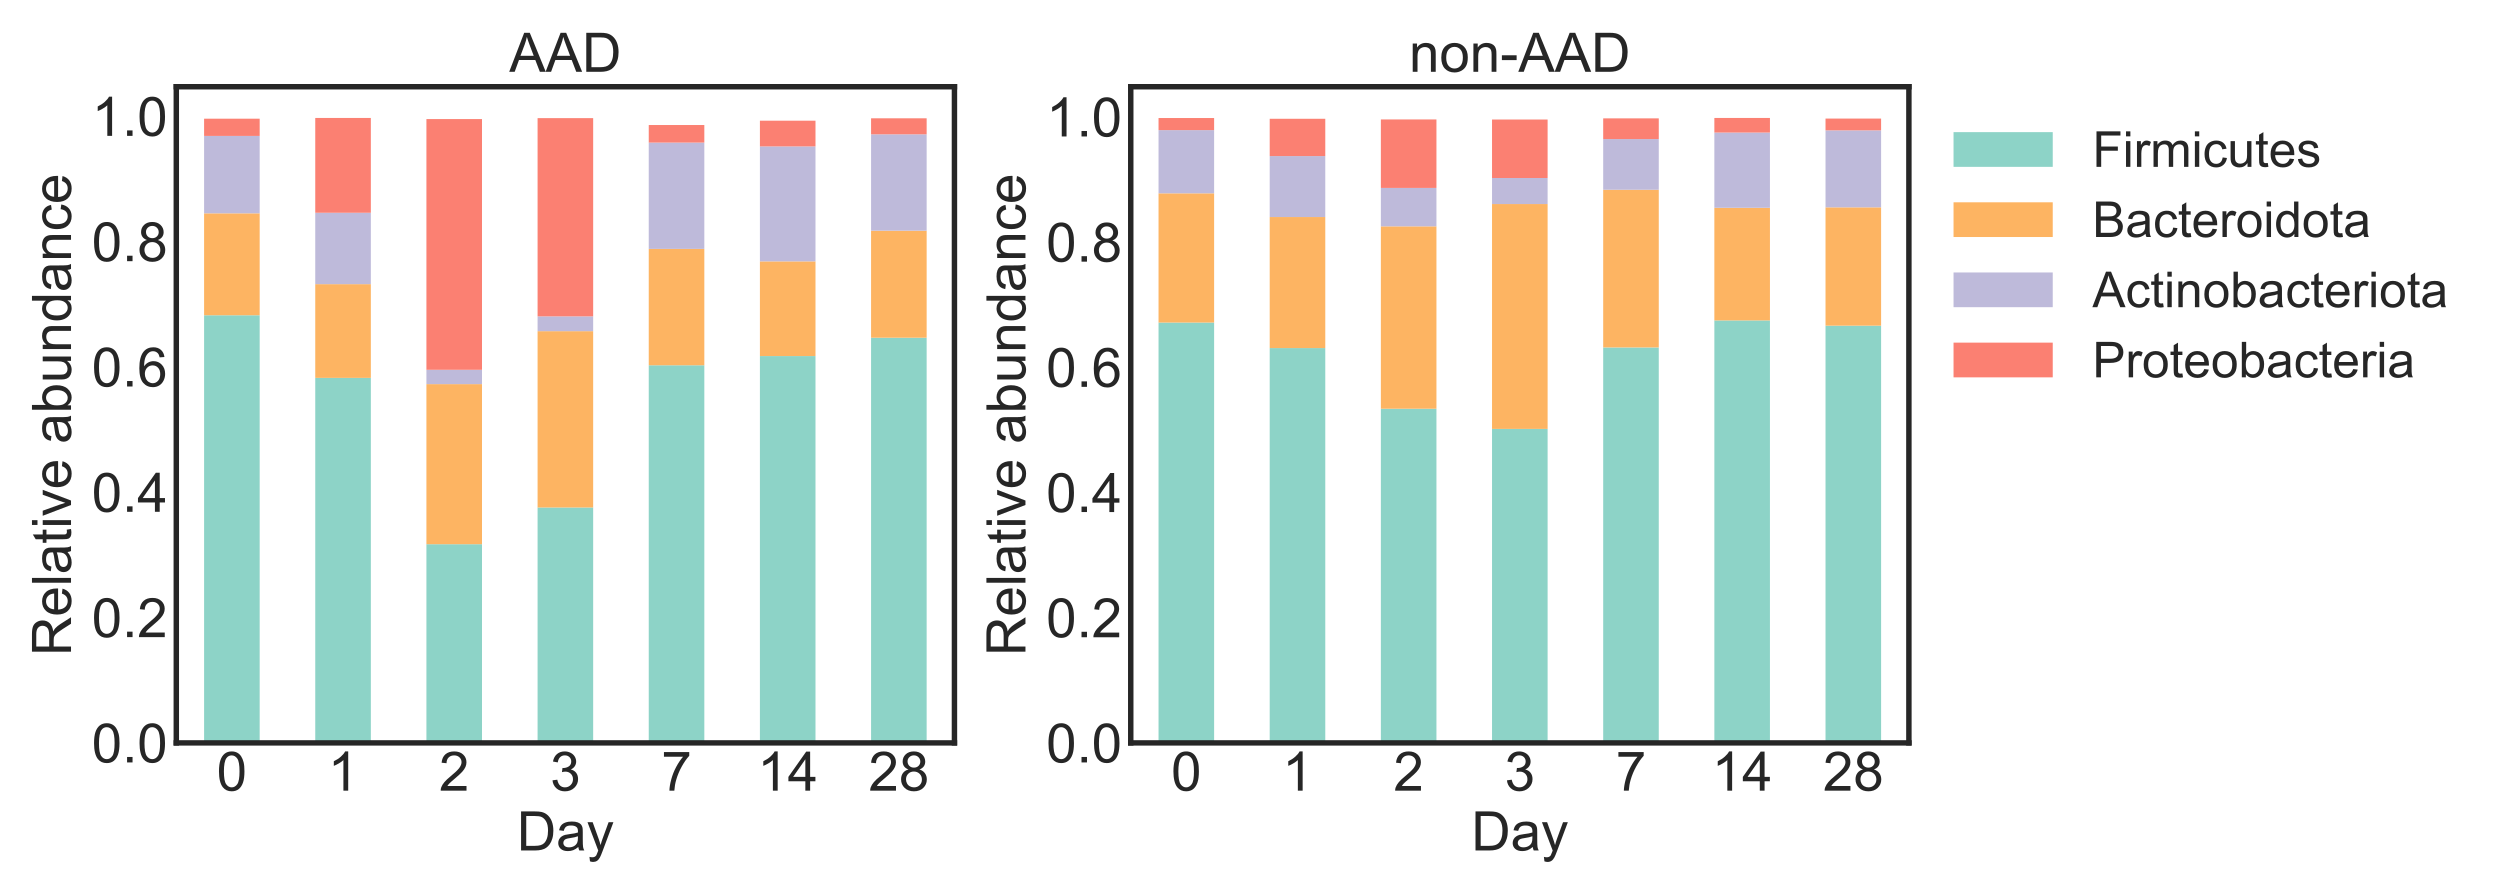 <?xml version="1.0" encoding="utf-8" standalone="no"?>
<!DOCTYPE svg PUBLIC "-//W3C//DTD SVG 1.1//EN"
  "http://www.w3.org/Graphics/SVG/1.1/DTD/svg11.dtd">
<!-- Created with matplotlib (https://matplotlib.org/) -->
<svg height="360pt" version="1.1" viewBox="0 0 1008 360" width="1008pt" xmlns="http://www.w3.org/2000/svg" xmlns:xlink="http://www.w3.org/1999/xlink">
 <defs>
  <style type="text/css">*{stroke-linecap:butt;stroke-linejoin:round;}</style>
 </defs>
 <g id="figure_1">
  <g id="patch_1">
   <path d="M 0 360 
L 1008 360 
L 1008 0 
L 0 0 
z
" style="fill:#ffffff;"/>
  </g>
  <g id="axes_1">
   <g id="patch_2">
    <path d="M 71.085 299.54 
L 384.832 299.54 
L 384.832 34.96 
L 71.085 34.96 
z
" style="fill:#ffffff;"/>
   </g>
   <g id="matplotlib.axis_1">
    <g id="xtick_1">
     <g id="text_1">
      <!-- 0 -->
      <g style="fill:#262626;" transform="translate(87.379 318.787)scale(0.22 -0.22)">
       <defs>
        <path d="M 4.156 35.297 
Q 4.156 48 6.766 55.734 
Q 9.375 63.484 14.516 67.672 
Q 19.672 71.875 27.484 71.875 
Q 33.25 71.875 37.594 69.547 
Q 41.938 67.234 44.766 62.859 
Q 47.609 58.5 49.219 52.219 
Q 50.828 45.953 50.828 35.297 
Q 50.828 22.703 48.234 14.969 
Q 45.656 7.234 40.5 3 
Q 35.359 -1.219 27.484 -1.219 
Q 17.141 -1.219 11.234 6.203 
Q 4.156 15.141 4.156 35.297 
z
M 13.188 35.297 
Q 13.188 17.672 17.312 11.828 
Q 21.438 6 27.484 6 
Q 33.547 6 37.672 11.859 
Q 41.797 17.719 41.797 35.297 
Q 41.797 52.984 37.672 58.781 
Q 33.547 64.594 27.391 64.594 
Q 21.344 64.594 17.719 59.469 
Q 13.188 52.938 13.188 35.297 
z
" id="ArialMT-48"/>
       </defs>
       <use xlink:href="#ArialMT-48"/>
      </g>
     </g>
    </g>
    <g id="xtick_2">
     <g id="text_2">
      <!-- 1 -->
      <g style="fill:#262626;" transform="translate(132.2 318.787)scale(0.22 -0.22)">
       <defs>
        <path d="M 37.25 0 
L 28.469 0 
L 28.469 56 
Q 25.297 52.984 20.141 49.953 
Q 14.984 46.922 10.891 45.406 
L 10.891 53.906 
Q 18.266 57.375 23.781 62.297 
Q 29.297 67.234 31.594 71.875 
L 37.25 71.875 
z
" id="ArialMT-49"/>
       </defs>
       <use xlink:href="#ArialMT-49"/>
      </g>
     </g>
    </g>
    <g id="xtick_3">
     <g id="text_3">
      <!-- 2 -->
      <g style="fill:#262626;" transform="translate(177.021 318.787)scale(0.22 -0.22)">
       <defs>
        <path d="M 50.344 8.453 
L 50.344 0 
L 3.031 0 
Q 2.938 3.172 4.047 6.109 
Q 5.859 10.938 9.828 15.625 
Q 13.812 20.312 21.344 26.469 
Q 33.016 36.031 37.109 41.625 
Q 41.219 47.219 41.219 52.203 
Q 41.219 57.422 37.469 61 
Q 33.734 64.594 27.734 64.594 
Q 21.391 64.594 17.578 60.781 
Q 13.766 56.984 13.719 50.25 
L 4.688 51.172 
Q 5.609 61.281 11.656 66.578 
Q 17.719 71.875 27.938 71.875 
Q 38.234 71.875 44.234 66.156 
Q 50.25 60.453 50.25 52 
Q 50.25 47.703 48.484 43.547 
Q 46.734 39.406 42.656 34.812 
Q 38.578 30.219 29.109 22.219 
Q 21.188 15.578 18.938 13.203 
Q 16.703 10.844 15.234 8.453 
z
" id="ArialMT-50"/>
       </defs>
       <use xlink:href="#ArialMT-50"/>
      </g>
     </g>
    </g>
    <g id="xtick_4">
     <g id="text_4">
      <!-- 3 -->
      <g style="fill:#262626;" transform="translate(221.842 318.787)scale(0.22 -0.22)">
       <defs>
        <path d="M 4.203 18.891 
L 12.984 20.062 
Q 14.5 12.594 18.141 9.297 
Q 21.781 6 27 6 
Q 33.203 6 37.469 10.297 
Q 41.75 14.594 41.75 20.953 
Q 41.75 27 37.797 30.922 
Q 33.844 34.859 27.734 34.859 
Q 25.25 34.859 21.531 33.891 
L 22.516 41.609 
Q 23.391 41.5 23.922 41.5 
Q 29.547 41.5 34.031 44.422 
Q 38.531 47.359 38.531 53.469 
Q 38.531 58.297 35.25 61.469 
Q 31.984 64.656 26.812 64.656 
Q 21.688 64.656 18.266 61.422 
Q 14.844 58.203 13.875 51.766 
L 5.078 53.328 
Q 6.688 62.156 12.391 67.016 
Q 18.109 71.875 26.609 71.875 
Q 32.469 71.875 37.391 69.359 
Q 42.328 66.844 44.938 62.5 
Q 47.562 58.156 47.562 53.266 
Q 47.562 48.641 45.062 44.828 
Q 42.578 41.016 37.703 38.766 
Q 44.047 37.312 47.562 32.688 
Q 51.078 28.078 51.078 21.141 
Q 51.078 11.766 44.234 5.25 
Q 37.406 -1.266 26.953 -1.266 
Q 17.531 -1.266 11.297 4.344 
Q 5.078 9.969 4.203 18.891 
z
" id="ArialMT-51"/>
       </defs>
       <use xlink:href="#ArialMT-51"/>
      </g>
     </g>
    </g>
    <g id="xtick_5">
     <g id="text_5">
      <!-- 7 -->
      <g style="fill:#262626;" transform="translate(266.663 318.787)scale(0.22 -0.22)">
       <defs>
        <path d="M 4.734 62.203 
L 4.734 70.656 
L 51.078 70.656 
L 51.078 63.812 
Q 44.234 56.547 37.516 44.484 
Q 30.812 32.422 27.156 19.672 
Q 24.516 10.688 23.781 0 
L 14.75 0 
Q 14.891 8.453 18.062 20.406 
Q 21.234 32.375 27.172 43.484 
Q 33.109 54.594 39.797 62.203 
z
" id="ArialMT-55"/>
       </defs>
       <use xlink:href="#ArialMT-55"/>
      </g>
     </g>
    </g>
    <g id="xtick_6">
     <g id="text_6">
      <!-- 14 -->
      <g style="fill:#262626;" transform="translate(305.367 318.787)scale(0.22 -0.22)">
       <defs>
        <path d="M 32.328 0 
L 32.328 17.141 
L 1.266 17.141 
L 1.266 25.203 
L 33.938 71.578 
L 41.109 71.578 
L 41.109 25.203 
L 50.781 25.203 
L 50.781 17.141 
L 41.109 17.141 
L 41.109 0 
z
M 32.328 25.203 
L 32.328 57.469 
L 9.906 25.203 
z
" id="ArialMT-52"/>
       </defs>
       <use xlink:href="#ArialMT-49"/>
       <use x="55.615" xlink:href="#ArialMT-52"/>
      </g>
     </g>
    </g>
    <g id="xtick_7">
     <g id="text_7">
      <!-- 28 -->
      <g style="fill:#262626;" transform="translate(350.188 318.787)scale(0.22 -0.22)">
       <defs>
        <path d="M 17.672 38.812 
Q 12.203 40.828 9.562 44.531 
Q 6.938 48.25 6.938 53.422 
Q 6.938 61.234 12.547 66.547 
Q 18.172 71.875 27.484 71.875 
Q 36.859 71.875 42.578 66.422 
Q 48.297 60.984 48.297 53.172 
Q 48.297 48.188 45.672 44.5 
Q 43.062 40.828 37.75 38.812 
Q 44.344 36.672 47.781 31.875 
Q 51.219 27.094 51.219 20.453 
Q 51.219 11.281 44.719 5.031 
Q 38.234 -1.219 27.641 -1.219 
Q 17.047 -1.219 10.547 5.047 
Q 4.047 11.328 4.047 20.703 
Q 4.047 27.688 7.594 32.391 
Q 11.141 37.109 17.672 38.812 
z
M 15.922 53.719 
Q 15.922 48.641 19.188 45.406 
Q 22.469 42.188 27.688 42.188 
Q 32.766 42.188 36.016 45.375 
Q 39.266 48.578 39.266 53.219 
Q 39.266 58.062 35.906 61.359 
Q 32.562 64.656 27.594 64.656 
Q 22.562 64.656 19.234 61.422 
Q 15.922 58.203 15.922 53.719 
z
M 13.094 20.656 
Q 13.094 16.891 14.875 13.375 
Q 16.656 9.859 20.172 7.922 
Q 23.688 6 27.734 6 
Q 34.031 6 38.125 10.047 
Q 42.234 14.109 42.234 20.359 
Q 42.234 26.703 38.016 30.859 
Q 33.797 35.016 27.438 35.016 
Q 21.234 35.016 17.156 30.906 
Q 13.094 26.812 13.094 20.656 
z
" id="ArialMT-56"/>
       </defs>
       <use xlink:href="#ArialMT-50"/>
       <use x="55.615" xlink:href="#ArialMT-56"/>
      </g>
     </g>
    </g>
    <g id="text_8">
     <!-- Day -->
     <g style="fill:#262626;" transform="translate(208.398 342.907)scale(0.22 -0.22)">
      <defs>
       <path d="M 7.719 0 
L 7.719 71.578 
L 32.375 71.578 
Q 40.719 71.578 45.125 70.562 
Q 51.266 69.141 55.609 65.438 
Q 61.281 60.641 64.078 53.188 
Q 66.891 45.75 66.891 36.188 
Q 66.891 28.031 64.984 21.734 
Q 63.094 15.438 60.109 11.297 
Q 57.125 7.172 53.578 4.797 
Q 50.047 2.438 45.047 1.219 
Q 40.047 0 33.547 0 
z
M 17.188 8.453 
L 32.469 8.453 
Q 39.547 8.453 43.578 9.766 
Q 47.609 11.078 50 13.484 
Q 53.375 16.844 55.25 22.531 
Q 57.125 28.219 57.125 36.328 
Q 57.125 47.562 53.438 53.594 
Q 49.75 59.625 44.484 61.672 
Q 40.672 63.141 32.234 63.141 
L 17.188 63.141 
z
" id="ArialMT-68"/>
       <path d="M 40.438 6.391 
Q 35.547 2.25 31.031 0.531 
Q 26.516 -1.172 21.344 -1.172 
Q 12.797 -1.172 8.203 3 
Q 3.609 7.172 3.609 13.672 
Q 3.609 17.484 5.344 20.625 
Q 7.078 23.781 9.891 25.688 
Q 12.703 27.594 16.219 28.562 
Q 18.797 29.25 24.031 29.891 
Q 34.672 31.156 39.703 32.906 
Q 39.75 34.719 39.75 35.203 
Q 39.75 40.578 37.25 42.781 
Q 33.891 45.75 27.25 45.75 
Q 21.047 45.75 18.094 43.578 
Q 15.141 41.406 13.719 35.891 
L 5.125 37.062 
Q 6.297 42.578 8.984 45.969 
Q 11.672 49.359 16.75 51.188 
Q 21.828 53.031 28.516 53.031 
Q 35.156 53.031 39.297 51.469 
Q 43.453 49.906 45.406 47.531 
Q 47.359 45.172 48.141 41.547 
Q 48.578 39.312 48.578 33.453 
L 48.578 21.734 
Q 48.578 9.469 49.141 6.219 
Q 49.703 2.984 51.375 0 
L 42.188 0 
Q 40.828 2.734 40.438 6.391 
z
M 39.703 26.031 
Q 34.906 24.078 25.344 22.703 
Q 19.922 21.922 17.672 20.938 
Q 15.438 19.969 14.203 18.094 
Q 12.984 16.219 12.984 13.922 
Q 12.984 10.406 15.641 8.062 
Q 18.312 5.719 23.438 5.719 
Q 28.516 5.719 32.469 7.938 
Q 36.422 10.156 38.281 14.016 
Q 39.703 17 39.703 22.797 
z
" id="ArialMT-97"/>
       <path d="M 6.203 -19.969 
L 5.219 -11.719 
Q 8.109 -12.5 10.25 -12.5 
Q 13.188 -12.5 14.938 -11.516 
Q 16.703 -10.547 17.828 -8.797 
Q 18.656 -7.469 20.516 -2.25 
Q 20.75 -1.516 21.297 -0.094 
L 1.609 51.859 
L 11.078 51.859 
L 21.875 21.828 
Q 23.969 16.109 25.641 9.812 
Q 27.156 15.875 29.25 21.625 
L 40.328 51.859 
L 49.125 51.859 
L 29.391 -0.875 
Q 26.219 -9.422 24.469 -12.641 
Q 22.125 -17 19.094 -19.016 
Q 16.062 -21.047 11.859 -21.047 
Q 9.328 -21.047 6.203 -19.969 
z
" id="ArialMT-121"/>
      </defs>
      <use xlink:href="#ArialMT-68"/>
      <use x="72.217" xlink:href="#ArialMT-97"/>
      <use x="127.832" xlink:href="#ArialMT-121"/>
     </g>
    </g>
   </g>
   <g id="matplotlib.axis_2">
    <g id="ytick_1">
     <g id="line2d_1"/>
     <g id="text_9">
      <!-- 0.0 -->
      <g style="fill:#262626;" transform="translate(37.005 307.414)scale(0.22 -0.22)">
       <defs>
        <path d="M 9.078 0 
L 9.078 10.016 
L 19.094 10.016 
L 19.094 0 
z
" id="ArialMT-46"/>
       </defs>
       <use xlink:href="#ArialMT-48"/>
       <use x="55.615" xlink:href="#ArialMT-46"/>
       <use x="83.398" xlink:href="#ArialMT-48"/>
      </g>
     </g>
    </g>
    <g id="ytick_2">
     <g id="line2d_2"/>
     <g id="text_10">
      <!-- 0.2 -->
      <g style="fill:#262626;" transform="translate(37.005 256.888)scale(0.22 -0.22)">
       <use xlink:href="#ArialMT-48"/>
       <use x="55.615" xlink:href="#ArialMT-46"/>
       <use x="83.398" xlink:href="#ArialMT-50"/>
      </g>
     </g>
    </g>
    <g id="ytick_3">
     <g id="line2d_3"/>
     <g id="text_11">
      <!-- 0.4 -->
      <g style="fill:#262626;" transform="translate(37.005 206.362)scale(0.22 -0.22)">
       <use xlink:href="#ArialMT-48"/>
       <use x="55.615" xlink:href="#ArialMT-46"/>
       <use x="83.398" xlink:href="#ArialMT-52"/>
      </g>
     </g>
    </g>
    <g id="ytick_4">
     <g id="line2d_4"/>
     <g id="text_12">
      <!-- 0.6 -->
      <g style="fill:#262626;" transform="translate(37.005 155.836)scale(0.22 -0.22)">
       <defs>
        <path d="M 49.75 54.047 
L 41.016 53.375 
Q 39.844 58.547 37.703 60.891 
Q 34.125 64.656 28.906 64.656 
Q 24.703 64.656 21.531 62.312 
Q 17.391 59.281 14.984 53.469 
Q 12.594 47.656 12.5 36.922 
Q 15.672 41.75 20.266 44.094 
Q 24.859 46.438 29.891 46.438 
Q 38.672 46.438 44.844 39.969 
Q 51.031 33.5 51.031 23.25 
Q 51.031 16.5 48.125 10.719 
Q 45.219 4.938 40.141 1.859 
Q 35.062 -1.219 28.609 -1.219 
Q 17.625 -1.219 10.688 6.859 
Q 3.766 14.938 3.766 33.5 
Q 3.766 54.25 11.422 63.672 
Q 18.109 71.875 29.438 71.875 
Q 37.891 71.875 43.281 67.141 
Q 48.688 62.406 49.75 54.047 
z
M 13.875 23.188 
Q 13.875 18.656 15.797 14.5 
Q 17.719 10.359 21.188 8.172 
Q 24.656 6 28.469 6 
Q 34.031 6 38.031 10.484 
Q 42.047 14.984 42.047 22.703 
Q 42.047 30.125 38.078 34.391 
Q 34.125 38.672 28.125 38.672 
Q 22.172 38.672 18.016 34.391 
Q 13.875 30.125 13.875 23.188 
z
" id="ArialMT-54"/>
       </defs>
       <use xlink:href="#ArialMT-48"/>
       <use x="55.615" xlink:href="#ArialMT-46"/>
       <use x="83.398" xlink:href="#ArialMT-54"/>
      </g>
     </g>
    </g>
    <g id="ytick_5">
     <g id="line2d_5"/>
     <g id="text_13">
      <!-- 0.8 -->
      <g style="fill:#262626;" transform="translate(37.005 105.31)scale(0.22 -0.22)">
       <use xlink:href="#ArialMT-48"/>
       <use x="55.615" xlink:href="#ArialMT-46"/>
       <use x="83.398" xlink:href="#ArialMT-56"/>
      </g>
     </g>
    </g>
    <g id="ytick_6">
     <g id="line2d_6"/>
     <g id="text_14">
      <!-- 1.0 -->
      <g style="fill:#262626;" transform="translate(37.005 54.783)scale(0.22 -0.22)">
       <use xlink:href="#ArialMT-49"/>
       <use x="55.615" xlink:href="#ArialMT-46"/>
       <use x="83.398" xlink:href="#ArialMT-48"/>
      </g>
     </g>
    </g>
    <g id="text_15">
     <!-- Relative abundance -->
     <g style="fill:#262626;" transform="translate(28.633 264.481)rotate(-90)scale(0.22 -0.22)">
      <defs>
       <path d="M 7.859 0 
L 7.859 71.578 
L 39.594 71.578 
Q 49.172 71.578 54.141 69.641 
Q 59.125 67.719 62.109 62.828 
Q 65.094 57.953 65.094 52.047 
Q 65.094 44.438 60.156 39.203 
Q 55.219 33.984 44.922 32.562 
Q 48.688 30.766 50.641 29 
Q 54.781 25.203 58.5 19.484 
L 70.953 0 
L 59.031 0 
L 49.562 14.891 
Q 45.406 21.344 42.719 24.75 
Q 40.047 28.172 37.922 29.531 
Q 35.797 30.906 33.594 31.453 
Q 31.984 31.781 28.328 31.781 
L 17.328 31.781 
L 17.328 0 
z
M 17.328 39.984 
L 37.703 39.984 
Q 44.188 39.984 47.844 41.328 
Q 51.516 42.672 53.422 45.625 
Q 55.328 48.578 55.328 52.047 
Q 55.328 57.125 51.641 60.391 
Q 47.953 63.672 39.984 63.672 
L 17.328 63.672 
z
" id="ArialMT-82"/>
       <path d="M 42.094 16.703 
L 51.172 15.578 
Q 49.031 7.625 43.219 3.219 
Q 37.406 -1.172 28.375 -1.172 
Q 17 -1.172 10.328 5.828 
Q 3.656 12.844 3.656 25.484 
Q 3.656 38.578 10.391 45.797 
Q 17.141 53.031 27.875 53.031 
Q 38.281 53.031 44.875 45.953 
Q 51.469 38.875 51.469 26.031 
Q 51.469 25.25 51.422 23.688 
L 12.75 23.688 
Q 13.234 15.141 17.578 10.594 
Q 21.922 6.062 28.422 6.062 
Q 33.25 6.062 36.672 8.594 
Q 40.094 11.141 42.094 16.703 
z
M 13.234 30.906 
L 42.188 30.906 
Q 41.609 37.453 38.875 40.719 
Q 34.672 45.797 27.984 45.797 
Q 21.922 45.797 17.797 41.75 
Q 13.672 37.703 13.234 30.906 
z
" id="ArialMT-101"/>
       <path d="M 6.391 0 
L 6.391 71.578 
L 15.188 71.578 
L 15.188 0 
z
" id="ArialMT-108"/>
       <path d="M 25.781 7.859 
L 27.047 0.094 
Q 23.344 -0.688 20.406 -0.688 
Q 15.625 -0.688 12.984 0.828 
Q 10.359 2.344 9.281 4.812 
Q 8.203 7.281 8.203 15.188 
L 8.203 45.016 
L 1.766 45.016 
L 1.766 51.859 
L 8.203 51.859 
L 8.203 64.703 
L 16.938 69.969 
L 16.938 51.859 
L 25.781 51.859 
L 25.781 45.016 
L 16.938 45.016 
L 16.938 14.703 
Q 16.938 10.938 17.406 9.859 
Q 17.875 8.797 18.922 8.156 
Q 19.969 7.516 21.922 7.516 
Q 23.391 7.516 25.781 7.859 
z
" id="ArialMT-116"/>
       <path d="M 6.641 61.469 
L 6.641 71.578 
L 15.438 71.578 
L 15.438 61.469 
z
M 6.641 0 
L 6.641 51.859 
L 15.438 51.859 
L 15.438 0 
z
" id="ArialMT-105"/>
       <path d="M 21 0 
L 1.266 51.859 
L 10.547 51.859 
L 21.688 20.797 
Q 23.484 15.766 25 10.359 
Q 26.172 14.453 28.266 20.219 
L 39.797 51.859 
L 48.828 51.859 
L 29.203 0 
z
" id="ArialMT-118"/>
       <path id="ArialMT-32"/>
       <path d="M 14.703 0 
L 6.547 0 
L 6.547 71.578 
L 15.328 71.578 
L 15.328 46.047 
Q 20.906 53.031 29.547 53.031 
Q 34.328 53.031 38.594 51.094 
Q 42.875 49.172 45.625 45.672 
Q 48.391 42.188 49.953 37.25 
Q 51.516 32.328 51.516 26.703 
Q 51.516 13.375 44.922 6.094 
Q 38.328 -1.172 29.109 -1.172 
Q 19.922 -1.172 14.703 6.5 
z
M 14.594 26.312 
Q 14.594 17 17.141 12.844 
Q 21.297 6.062 28.375 6.062 
Q 34.125 6.062 38.328 11.062 
Q 42.531 16.062 42.531 25.984 
Q 42.531 36.141 38.5 40.969 
Q 34.469 45.797 28.766 45.797 
Q 23 45.797 18.797 40.797 
Q 14.594 35.797 14.594 26.312 
z
" id="ArialMT-98"/>
       <path d="M 40.578 0 
L 40.578 7.625 
Q 34.516 -1.172 24.125 -1.172 
Q 19.531 -1.172 15.547 0.578 
Q 11.578 2.344 9.641 5 
Q 7.719 7.672 6.938 11.531 
Q 6.391 14.109 6.391 19.734 
L 6.391 51.859 
L 15.188 51.859 
L 15.188 23.094 
Q 15.188 16.219 15.719 13.812 
Q 16.547 10.359 19.234 8.375 
Q 21.922 6.391 25.875 6.391 
Q 29.828 6.391 33.297 8.422 
Q 36.766 10.453 38.203 13.938 
Q 39.656 17.438 39.656 24.078 
L 39.656 51.859 
L 48.438 51.859 
L 48.438 0 
z
" id="ArialMT-117"/>
       <path d="M 6.594 0 
L 6.594 51.859 
L 14.5 51.859 
L 14.5 44.484 
Q 20.219 53.031 31 53.031 
Q 35.688 53.031 39.625 51.344 
Q 43.562 49.656 45.516 46.922 
Q 47.469 44.188 48.25 40.438 
Q 48.734 37.984 48.734 31.891 
L 48.734 0 
L 39.938 0 
L 39.938 31.547 
Q 39.938 36.922 38.906 39.578 
Q 37.891 42.234 35.281 43.812 
Q 32.672 45.406 29.156 45.406 
Q 23.531 45.406 19.453 41.844 
Q 15.375 38.281 15.375 28.328 
L 15.375 0 
z
" id="ArialMT-110"/>
       <path d="M 40.234 0 
L 40.234 6.547 
Q 35.297 -1.172 25.734 -1.172 
Q 19.531 -1.172 14.328 2.25 
Q 9.125 5.672 6.266 11.797 
Q 3.422 17.922 3.422 25.875 
Q 3.422 33.641 6 39.969 
Q 8.594 46.297 13.766 49.656 
Q 18.953 53.031 25.344 53.031 
Q 30.031 53.031 33.688 51.047 
Q 37.359 49.078 39.656 45.906 
L 39.656 71.578 
L 48.391 71.578 
L 48.391 0 
z
M 12.453 25.875 
Q 12.453 15.922 16.641 10.984 
Q 20.844 6.062 26.562 6.062 
Q 32.328 6.062 36.344 10.766 
Q 40.375 15.484 40.375 25.141 
Q 40.375 35.797 36.266 40.766 
Q 32.172 45.75 26.172 45.75 
Q 20.312 45.75 16.375 40.969 
Q 12.453 36.188 12.453 25.875 
z
" id="ArialMT-100"/>
       <path d="M 40.438 19 
L 49.078 17.875 
Q 47.656 8.938 41.812 3.875 
Q 35.984 -1.172 27.484 -1.172 
Q 16.844 -1.172 10.375 5.781 
Q 3.906 12.75 3.906 25.734 
Q 3.906 34.125 6.688 40.422 
Q 9.469 46.734 15.156 49.875 
Q 20.844 53.031 27.547 53.031 
Q 35.984 53.031 41.359 48.75 
Q 46.734 44.484 48.25 36.625 
L 39.703 35.297 
Q 38.484 40.531 35.375 43.156 
Q 32.281 45.797 27.875 45.797 
Q 21.234 45.797 17.078 41.031 
Q 12.938 36.281 12.938 25.984 
Q 12.938 15.531 16.938 10.797 
Q 20.953 6.062 27.391 6.062 
Q 32.562 6.062 36.031 9.234 
Q 39.5 12.406 40.438 19 
z
" id="ArialMT-99"/>
      </defs>
      <use xlink:href="#ArialMT-82"/>
      <use x="72.217" xlink:href="#ArialMT-101"/>
      <use x="127.832" xlink:href="#ArialMT-108"/>
      <use x="150.049" xlink:href="#ArialMT-97"/>
      <use x="205.664" xlink:href="#ArialMT-116"/>
      <use x="233.447" xlink:href="#ArialMT-105"/>
      <use x="255.664" xlink:href="#ArialMT-118"/>
      <use x="305.664" xlink:href="#ArialMT-101"/>
      <use x="361.279" xlink:href="#ArialMT-32"/>
      <use x="389.062" xlink:href="#ArialMT-97"/>
      <use x="444.678" xlink:href="#ArialMT-98"/>
      <use x="500.293" xlink:href="#ArialMT-117"/>
      <use x="555.908" xlink:href="#ArialMT-110"/>
      <use x="611.523" xlink:href="#ArialMT-100"/>
      <use x="667.139" xlink:href="#ArialMT-97"/>
      <use x="722.754" xlink:href="#ArialMT-110"/>
      <use x="778.369" xlink:href="#ArialMT-99"/>
      <use x="828.369" xlink:href="#ArialMT-101"/>
     </g>
    </g>
   </g>
   <g id="patch_3">
    <path clip-path="url(#pdb61a30032)" d="M 82.29 299.54 
L 104.701 299.54 
L 104.701 127.111 
L 82.29 127.111 
z
" style="fill:#8dd3c7;"/>
   </g>
   <g id="patch_4">
    <path clip-path="url(#pdb61a30032)" d="M 127.111 299.54 
L 149.522 299.54 
L 149.522 152.357 
L 127.111 152.357 
z
" style="fill:#8dd3c7;"/>
   </g>
   <g id="patch_5">
    <path clip-path="url(#pdb61a30032)" d="M 171.932 299.54 
L 194.343 299.54 
L 194.343 219.42 
L 171.932 219.42 
z
" style="fill:#8dd3c7;"/>
   </g>
   <g id="patch_6">
    <path clip-path="url(#pdb61a30032)" d="M 216.753 299.54 
L 239.164 299.54 
L 239.164 204.623 
L 216.753 204.623 
z
" style="fill:#8dd3c7;"/>
   </g>
   <g id="patch_7">
    <path clip-path="url(#pdb61a30032)" d="M 261.575 299.54 
L 283.985 299.54 
L 283.985 147.279 
L 261.575 147.279 
z
" style="fill:#8dd3c7;"/>
   </g>
   <g id="patch_8">
    <path clip-path="url(#pdb61a30032)" d="M 306.396 299.54 
L 328.806 299.54 
L 328.806 143.555 
L 306.396 143.555 
z
" style="fill:#8dd3c7;"/>
   </g>
   <g id="patch_9">
    <path clip-path="url(#pdb61a30032)" d="M 351.217 299.54 
L 373.627 299.54 
L 373.627 136.169 
L 351.217 136.169 
z
" style="fill:#8dd3c7;"/>
   </g>
   <g id="patch_10">
    <path clip-path="url(#pdb61a30032)" d="M 82.29 127.111 
L 104.701 127.111 
L 104.701 86.006 
L 82.29 86.006 
z
" style="fill:#fdb462;"/>
   </g>
   <g id="patch_11">
    <path clip-path="url(#pdb61a30032)" d="M 127.111 152.357 
L 149.522 152.357 
L 149.522 114.568 
L 127.111 114.568 
z
" style="fill:#fdb462;"/>
   </g>
   <g id="patch_12">
    <path clip-path="url(#pdb61a30032)" d="M 171.932 219.42 
L 194.343 219.42 
L 194.343 154.877 
L 171.932 154.877 
z
" style="fill:#fdb462;"/>
   </g>
   <g id="patch_13">
    <path clip-path="url(#pdb61a30032)" d="M 216.753 204.623 
L 239.164 204.623 
L 239.164 133.526 
L 216.753 133.526 
z
" style="fill:#fdb462;"/>
   </g>
   <g id="patch_14">
    <path clip-path="url(#pdb61a30032)" d="M 261.575 147.279 
L 283.985 147.279 
L 283.985 100.354 
L 261.575 100.354 
z
" style="fill:#fdb462;"/>
   </g>
   <g id="patch_15">
    <path clip-path="url(#pdb61a30032)" d="M 306.396 143.555 
L 328.806 143.555 
L 328.806 105.38 
L 306.396 105.38 
z
" style="fill:#fdb462;"/>
   </g>
   <g id="patch_16">
    <path clip-path="url(#pdb61a30032)" d="M 351.217 136.169 
L 373.627 136.169 
L 373.627 93.01 
L 351.217 93.01 
z
" style="fill:#fdb462;"/>
   </g>
   <g id="patch_17">
    <path clip-path="url(#pdb61a30032)" d="M 82.29 86.006 
L 104.701 86.006 
L 104.701 54.803 
L 82.29 54.803 
z
" style="fill:#bebada;"/>
   </g>
   <g id="patch_18">
    <path clip-path="url(#pdb61a30032)" d="M 127.111 114.568 
L 149.522 114.568 
L 149.522 85.786 
L 127.111 85.786 
z
" style="fill:#bebada;"/>
   </g>
   <g id="patch_19">
    <path clip-path="url(#pdb61a30032)" d="M 171.932 154.877 
L 194.343 154.877 
L 194.343 149.1 
L 171.932 149.1 
z
" style="fill:#bebada;"/>
   </g>
   <g id="patch_20">
    <path clip-path="url(#pdb61a30032)" d="M 216.753 133.526 
L 239.164 133.526 
L 239.164 127.561 
L 216.753 127.561 
z
" style="fill:#bebada;"/>
   </g>
   <g id="patch_21">
    <path clip-path="url(#pdb61a30032)" d="M 261.575 100.354 
L 283.985 100.354 
L 283.985 57.494 
L 261.575 57.494 
z
" style="fill:#bebada;"/>
   </g>
   <g id="patch_22">
    <path clip-path="url(#pdb61a30032)" d="M 306.396 105.38 
L 328.806 105.38 
L 328.806 59.037 
L 306.396 59.037 
z
" style="fill:#bebada;"/>
   </g>
   <g id="patch_23">
    <path clip-path="url(#pdb61a30032)" d="M 351.217 93.01 
L 373.627 93.01 
L 373.627 54.159 
L 351.217 54.159 
z
" style="fill:#bebada;"/>
   </g>
   <g id="patch_24">
    <path clip-path="url(#pdb61a30032)" d="M 82.29 54.803 
L 104.701 54.803 
L 104.701 47.856 
L 82.29 47.856 
z
" style="fill:#fb8072;"/>
   </g>
   <g id="patch_25">
    <path clip-path="url(#pdb61a30032)" d="M 127.111 85.786 
L 149.522 85.786 
L 149.522 47.559 
L 127.111 47.559 
z
" style="fill:#fb8072;"/>
   </g>
   <g id="patch_26">
    <path clip-path="url(#pdb61a30032)" d="M 171.932 149.1 
L 194.343 149.1 
L 194.343 48.009 
L 171.932 48.009 
z
" style="fill:#fb8072;"/>
   </g>
   <g id="patch_27">
    <path clip-path="url(#pdb61a30032)" d="M 216.753 127.561 
L 239.164 127.561 
L 239.164 47.629 
L 216.753 47.629 
z
" style="fill:#fb8072;"/>
   </g>
   <g id="patch_28">
    <path clip-path="url(#pdb61a30032)" d="M 261.575 57.494 
L 283.985 57.494 
L 283.985 50.408 
L 261.575 50.408 
z
" style="fill:#fb8072;"/>
   </g>
   <g id="patch_29">
    <path clip-path="url(#pdb61a30032)" d="M 306.396 59.037 
L 328.806 59.037 
L 328.806 48.662 
L 306.396 48.662 
z
" style="fill:#fb8072;"/>
   </g>
   <g id="patch_30">
    <path clip-path="url(#pdb61a30032)" d="M 351.217 54.159 
L 373.627 54.159 
L 373.627 47.699 
L 351.217 47.699 
z
" style="fill:#fb8072;"/>
   </g>
   <g id="patch_31">
    <path d="M 71.085 299.54 
L 71.085 34.96 
" style="fill:none;stroke:#262626;stroke-linecap:square;stroke-linejoin:miter;stroke-width:2.2;"/>
   </g>
   <g id="patch_32">
    <path d="M 384.832 299.54 
L 384.832 34.96 
" style="fill:none;stroke:#262626;stroke-linecap:square;stroke-linejoin:miter;stroke-width:2.2;"/>
   </g>
   <g id="patch_33">
    <path d="M 71.085 299.54 
L 384.832 299.54 
" style="fill:none;stroke:#262626;stroke-linecap:square;stroke-linejoin:miter;stroke-width:2.2;"/>
   </g>
   <g id="patch_34">
    <path d="M 71.085 34.96 
L 384.832 34.96 
" style="fill:none;stroke:#262626;stroke-linecap:square;stroke-linejoin:miter;stroke-width:2.2;"/>
   </g>
   <g id="text_16">
    <!-- AAD -->
    <g style="fill:#262626;" transform="translate(205.34 28.96)scale(0.22 -0.22)">
     <defs>
      <path d="M -0.141 0 
L 27.344 71.578 
L 37.547 71.578 
L 66.844 0 
L 56.062 0 
L 47.703 21.688 
L 17.781 21.688 
L 9.906 0 
z
M 20.516 29.391 
L 44.781 29.391 
L 37.312 49.219 
Q 33.891 58.25 32.234 64.062 
Q 30.859 57.172 28.375 50.391 
z
" id="ArialMT-65"/>
     </defs>
     <use xlink:href="#ArialMT-65"/>
     <use x="66.699" xlink:href="#ArialMT-65"/>
     <use x="133.398" xlink:href="#ArialMT-68"/>
    </g>
   </g>
  </g>
  <g id="axes_2">
   <g id="patch_35">
    <path d="M 455.918 299.54 
L 769.665 299.54 
L 769.665 34.96 
L 455.918 34.96 
z
" style="fill:#ffffff;"/>
   </g>
   <g id="matplotlib.axis_3">
    <g id="xtick_8">
     <g id="text_17">
      <!-- 0 -->
      <g style="fill:#262626;" transform="translate(472.211 318.787)scale(0.22 -0.22)">
       <use xlink:href="#ArialMT-48"/>
      </g>
     </g>
    </g>
    <g id="xtick_9">
     <g id="text_18">
      <!-- 1 -->
      <g style="fill:#262626;" transform="translate(517.032 318.787)scale(0.22 -0.22)">
       <use xlink:href="#ArialMT-49"/>
      </g>
     </g>
    </g>
    <g id="xtick_10">
     <g id="text_19">
      <!-- 2 -->
      <g style="fill:#262626;" transform="translate(561.853 318.787)scale(0.22 -0.22)">
       <use xlink:href="#ArialMT-50"/>
      </g>
     </g>
    </g>
    <g id="xtick_11">
     <g id="text_20">
      <!-- 3 -->
      <g style="fill:#262626;" transform="translate(606.674 318.787)scale(0.22 -0.22)">
       <use xlink:href="#ArialMT-51"/>
      </g>
     </g>
    </g>
    <g id="xtick_12">
     <g id="text_21">
      <!-- 7 -->
      <g style="fill:#262626;" transform="translate(651.495 318.787)scale(0.22 -0.22)">
       <use xlink:href="#ArialMT-55"/>
      </g>
     </g>
    </g>
    <g id="xtick_13">
     <g id="text_22">
      <!-- 14 -->
      <g style="fill:#262626;" transform="translate(690.199 318.787)scale(0.22 -0.22)">
       <use xlink:href="#ArialMT-49"/>
       <use x="55.615" xlink:href="#ArialMT-52"/>
      </g>
     </g>
    </g>
    <g id="xtick_14">
     <g id="text_23">
      <!-- 28 -->
      <g style="fill:#262626;" transform="translate(735.02 318.787)scale(0.22 -0.22)">
       <use xlink:href="#ArialMT-50"/>
       <use x="55.615" xlink:href="#ArialMT-56"/>
      </g>
     </g>
    </g>
    <g id="text_24">
     <!-- Day -->
     <g style="fill:#262626;" transform="translate(593.23 342.907)scale(0.22 -0.22)">
      <use xlink:href="#ArialMT-68"/>
      <use x="72.217" xlink:href="#ArialMT-97"/>
      <use x="127.832" xlink:href="#ArialMT-121"/>
     </g>
    </g>
   </g>
   <g id="matplotlib.axis_4">
    <g id="ytick_7">
     <g id="line2d_7"/>
     <g id="text_25">
      <!-- 0.0 -->
      <g style="fill:#262626;" transform="translate(421.837 307.414)scale(0.22 -0.22)">
       <use xlink:href="#ArialMT-48"/>
       <use x="55.615" xlink:href="#ArialMT-46"/>
       <use x="83.398" xlink:href="#ArialMT-48"/>
      </g>
     </g>
    </g>
    <g id="ytick_8">
     <g id="line2d_8"/>
     <g id="text_26">
      <!-- 0.2 -->
      <g style="fill:#262626;" transform="translate(421.837 256.935)scale(0.22 -0.22)">
       <use xlink:href="#ArialMT-48"/>
       <use x="55.615" xlink:href="#ArialMT-46"/>
       <use x="83.398" xlink:href="#ArialMT-50"/>
      </g>
     </g>
    </g>
    <g id="ytick_9">
     <g id="line2d_9"/>
     <g id="text_27">
      <!-- 0.4 -->
      <g style="fill:#262626;" transform="translate(421.837 206.456)scale(0.22 -0.22)">
       <use xlink:href="#ArialMT-48"/>
       <use x="55.615" xlink:href="#ArialMT-46"/>
       <use x="83.398" xlink:href="#ArialMT-52"/>
      </g>
     </g>
    </g>
    <g id="ytick_10">
     <g id="line2d_10"/>
     <g id="text_28">
      <!-- 0.6 -->
      <g style="fill:#262626;" transform="translate(421.837 155.977)scale(0.22 -0.22)">
       <use xlink:href="#ArialMT-48"/>
       <use x="55.615" xlink:href="#ArialMT-46"/>
       <use x="83.398" xlink:href="#ArialMT-54"/>
      </g>
     </g>
    </g>
    <g id="ytick_11">
     <g id="line2d_11"/>
     <g id="text_29">
      <!-- 0.8 -->
      <g style="fill:#262626;" transform="translate(421.837 105.498)scale(0.22 -0.22)">
       <use xlink:href="#ArialMT-48"/>
       <use x="55.615" xlink:href="#ArialMT-46"/>
       <use x="83.398" xlink:href="#ArialMT-56"/>
      </g>
     </g>
    </g>
    <g id="ytick_12">
     <g id="line2d_12"/>
     <g id="text_30">
      <!-- 1.0 -->
      <g style="fill:#262626;" transform="translate(421.837 55.019)scale(0.22 -0.22)">
       <use xlink:href="#ArialMT-49"/>
       <use x="55.615" xlink:href="#ArialMT-46"/>
       <use x="83.398" xlink:href="#ArialMT-48"/>
      </g>
     </g>
    </g>
    <g id="text_31">
     <!-- Relative abundance -->
     <g style="fill:#262626;" transform="translate(413.465 264.481)rotate(-90)scale(0.22 -0.22)">
      <use xlink:href="#ArialMT-82"/>
      <use x="72.217" xlink:href="#ArialMT-101"/>
      <use x="127.832" xlink:href="#ArialMT-108"/>
      <use x="150.049" xlink:href="#ArialMT-97"/>
      <use x="205.664" xlink:href="#ArialMT-116"/>
      <use x="233.447" xlink:href="#ArialMT-105"/>
      <use x="255.664" xlink:href="#ArialMT-118"/>
      <use x="305.664" xlink:href="#ArialMT-101"/>
      <use x="361.279" xlink:href="#ArialMT-32"/>
      <use x="389.062" xlink:href="#ArialMT-97"/>
      <use x="444.678" xlink:href="#ArialMT-98"/>
      <use x="500.293" xlink:href="#ArialMT-117"/>
      <use x="555.908" xlink:href="#ArialMT-110"/>
      <use x="611.523" xlink:href="#ArialMT-100"/>
      <use x="667.139" xlink:href="#ArialMT-97"/>
      <use x="722.754" xlink:href="#ArialMT-110"/>
      <use x="778.369" xlink:href="#ArialMT-99"/>
      <use x="828.369" xlink:href="#ArialMT-101"/>
     </g>
    </g>
   </g>
   <g id="patch_36">
    <path clip-path="url(#p584d80aa45)" d="M 467.123 299.54 
L 489.533 299.54 
L 489.533 130.049 
L 467.123 130.049 
z
" style="fill:#8dd3c7;"/>
   </g>
   <g id="patch_37">
    <path clip-path="url(#p584d80aa45)" d="M 511.944 299.54 
L 534.354 299.54 
L 534.354 140.34 
L 511.944 140.34 
z
" style="fill:#8dd3c7;"/>
   </g>
   <g id="patch_38">
    <path clip-path="url(#p584d80aa45)" d="M 556.765 299.54 
L 579.175 299.54 
L 579.175 164.798 
L 556.765 164.798 
z
" style="fill:#8dd3c7;"/>
   </g>
   <g id="patch_39">
    <path clip-path="url(#p584d80aa45)" d="M 601.586 299.54 
L 623.997 299.54 
L 623.997 172.93 
L 601.586 172.93 
z
" style="fill:#8dd3c7;"/>
   </g>
   <g id="patch_40">
    <path clip-path="url(#p584d80aa45)" d="M 646.407 299.54 
L 668.818 299.54 
L 668.818 140.087 
L 646.407 140.087 
z
" style="fill:#8dd3c7;"/>
   </g>
   <g id="patch_41">
    <path clip-path="url(#p584d80aa45)" d="M 691.228 299.54 
L 713.639 299.54 
L 713.639 129.196 
L 691.228 129.196 
z
" style="fill:#8dd3c7;"/>
   </g>
   <g id="patch_42">
    <path clip-path="url(#p584d80aa45)" d="M 736.049 299.54 
L 758.46 299.54 
L 758.46 131.308 
L 736.049 131.308 
z
" style="fill:#8dd3c7;"/>
   </g>
   <g id="patch_43">
    <path clip-path="url(#p584d80aa45)" d="M 467.123 130.049 
L 489.533 130.049 
L 489.533 77.94 
L 467.123 77.94 
z
" style="fill:#fdb462;"/>
   </g>
   <g id="patch_44">
    <path clip-path="url(#p584d80aa45)" d="M 511.944 140.34 
L 534.354 140.34 
L 534.354 87.508 
L 511.944 87.508 
z
" style="fill:#fdb462;"/>
   </g>
   <g id="patch_45">
    <path clip-path="url(#p584d80aa45)" d="M 556.765 164.798 
L 579.175 164.798 
L 579.175 91.261 
L 556.765 91.261 
z
" style="fill:#fdb462;"/>
   </g>
   <g id="patch_46">
    <path clip-path="url(#p584d80aa45)" d="M 601.586 172.93 
L 623.997 172.93 
L 623.997 82.268 
L 601.586 82.268 
z
" style="fill:#fdb462;"/>
   </g>
   <g id="patch_47">
    <path clip-path="url(#p584d80aa45)" d="M 646.407 140.087 
L 668.818 140.087 
L 668.818 76.507 
L 646.407 76.507 
z
" style="fill:#fdb462;"/>
   </g>
   <g id="patch_48">
    <path clip-path="url(#p584d80aa45)" d="M 691.228 129.196 
L 713.639 129.196 
L 713.639 83.785 
L 691.228 83.785 
z
" style="fill:#fdb462;"/>
   </g>
   <g id="patch_49">
    <path clip-path="url(#p584d80aa45)" d="M 736.049 131.308 
L 758.46 131.308 
L 758.46 83.594 
L 736.049 83.594 
z
" style="fill:#fdb462;"/>
   </g>
   <g id="patch_50">
    <path clip-path="url(#p584d80aa45)" d="M 467.123 77.94 
L 489.533 77.94 
L 489.533 52.458 
L 467.123 52.458 
z
" style="fill:#bebada;"/>
   </g>
   <g id="patch_51">
    <path clip-path="url(#p584d80aa45)" d="M 511.944 87.508 
L 534.354 87.508 
L 534.354 62.927 
L 511.944 62.927 
z
" style="fill:#bebada;"/>
   </g>
   <g id="patch_52">
    <path clip-path="url(#p584d80aa45)" d="M 556.765 91.261 
L 579.175 91.261 
L 579.175 75.772 
L 556.765 75.772 
z
" style="fill:#bebada;"/>
   </g>
   <g id="patch_53">
    <path clip-path="url(#p584d80aa45)" d="M 601.586 82.268 
L 623.997 82.268 
L 623.997 71.766 
L 601.586 71.766 
z
" style="fill:#bebada;"/>
   </g>
   <g id="patch_54">
    <path clip-path="url(#p584d80aa45)" d="M 646.407 76.507 
L 668.818 76.507 
L 668.818 56.072 
L 646.407 56.072 
z
" style="fill:#bebada;"/>
   </g>
   <g id="patch_55">
    <path clip-path="url(#p584d80aa45)" d="M 691.228 83.785 
L 713.639 83.785 
L 713.639 53.448 
L 691.228 53.448 
z
" style="fill:#bebada;"/>
   </g>
   <g id="patch_56">
    <path clip-path="url(#p584d80aa45)" d="M 736.049 83.594 
L 758.46 83.594 
L 758.46 52.563 
L 736.049 52.563 
z
" style="fill:#bebada;"/>
   </g>
   <g id="patch_57">
    <path clip-path="url(#p584d80aa45)" d="M 467.123 52.458 
L 489.533 52.458 
L 489.533 47.589 
L 467.123 47.589 
z
" style="fill:#fb8072;"/>
   </g>
   <g id="patch_58">
    <path clip-path="url(#p584d80aa45)" d="M 511.944 62.927 
L 534.354 62.927 
L 534.354 47.891 
L 511.944 47.891 
z
" style="fill:#fb8072;"/>
   </g>
   <g id="patch_59">
    <path clip-path="url(#p584d80aa45)" d="M 556.765 75.772 
L 579.175 75.772 
L 579.175 48.161 
L 556.765 48.161 
z
" style="fill:#fb8072;"/>
   </g>
   <g id="patch_60">
    <path clip-path="url(#p584d80aa45)" d="M 601.586 71.766 
L 623.997 71.766 
L 623.997 48.191 
L 601.586 48.191 
z
" style="fill:#fb8072;"/>
   </g>
   <g id="patch_61">
    <path clip-path="url(#p584d80aa45)" d="M 646.407 56.072 
L 668.818 56.072 
L 668.818 47.725 
L 646.407 47.725 
z
" style="fill:#fb8072;"/>
   </g>
   <g id="patch_62">
    <path clip-path="url(#p584d80aa45)" d="M 691.228 53.448 
L 713.639 53.448 
L 713.639 47.559 
L 691.228 47.559 
z
" style="fill:#fb8072;"/>
   </g>
   <g id="patch_63">
    <path clip-path="url(#p584d80aa45)" d="M 736.049 52.563 
L 758.46 52.563 
L 758.46 47.807 
L 736.049 47.807 
z
" style="fill:#fb8072;"/>
   </g>
   <g id="patch_64">
    <path d="M 455.918 299.54 
L 455.918 34.96 
" style="fill:none;stroke:#262626;stroke-linecap:square;stroke-linejoin:miter;stroke-width:2.2;"/>
   </g>
   <g id="patch_65">
    <path d="M 769.665 299.54 
L 769.665 34.96 
" style="fill:none;stroke:#262626;stroke-linecap:square;stroke-linejoin:miter;stroke-width:2.2;"/>
   </g>
   <g id="patch_66">
    <path d="M 455.918 299.54 
L 769.665 299.54 
" style="fill:none;stroke:#262626;stroke-linecap:square;stroke-linejoin:miter;stroke-width:2.2;"/>
   </g>
   <g id="patch_67">
    <path d="M 455.918 34.96 
L 769.665 34.96 
" style="fill:none;stroke:#262626;stroke-linecap:square;stroke-linejoin:miter;stroke-width:2.2;"/>
   </g>
   <g id="text_32">
    <!-- non-AAD -->
    <g style="fill:#262626;" transform="translate(568.159 28.96)scale(0.22 -0.22)">
     <defs>
      <path d="M 3.328 25.922 
Q 3.328 40.328 11.328 47.266 
Q 18.016 53.031 27.641 53.031 
Q 38.328 53.031 45.109 46.016 
Q 51.906 39.016 51.906 26.656 
Q 51.906 16.656 48.906 10.906 
Q 45.906 5.172 40.156 2 
Q 34.422 -1.172 27.641 -1.172 
Q 16.75 -1.172 10.031 5.812 
Q 3.328 12.797 3.328 25.922 
z
M 12.359 25.922 
Q 12.359 15.969 16.703 11.016 
Q 21.047 6.062 27.641 6.062 
Q 34.188 6.062 38.531 11.031 
Q 42.875 16.016 42.875 26.219 
Q 42.875 35.844 38.5 40.797 
Q 34.125 45.75 27.641 45.75 
Q 21.047 45.75 16.703 40.812 
Q 12.359 35.891 12.359 25.922 
z
" id="ArialMT-111"/>
      <path d="M 3.172 21.484 
L 3.172 30.328 
L 30.172 30.328 
L 30.172 21.484 
z
" id="ArialMT-45"/>
     </defs>
     <use xlink:href="#ArialMT-110"/>
     <use x="55.615" xlink:href="#ArialMT-111"/>
     <use x="111.23" xlink:href="#ArialMT-110"/>
     <use x="166.846" xlink:href="#ArialMT-45"/>
     <use x="200.146" xlink:href="#ArialMT-65"/>
     <use x="266.846" xlink:href="#ArialMT-65"/>
     <use x="333.545" xlink:href="#ArialMT-68"/>
    </g>
   </g>
   <g id="legend_1">
    <g id="patch_68">
     <path d="M 787.665 67.276 
L 827.665 67.276 
L 827.665 53.276 
L 787.665 53.276 
z
" style="fill:#8dd3c7;"/>
    </g>
    <g id="text_33">
     <!-- Firmicutes -->
     <g style="fill:#262626;" transform="translate(843.665 67.276)scale(0.2 -0.2)">
      <defs>
       <path d="M 8.203 0 
L 8.203 71.578 
L 56.5 71.578 
L 56.5 63.141 
L 17.672 63.141 
L 17.672 40.969 
L 51.266 40.969 
L 51.266 32.516 
L 17.672 32.516 
L 17.672 0 
z
" id="ArialMT-70"/>
       <path d="M 6.5 0 
L 6.5 51.859 
L 14.406 51.859 
L 14.406 44 
Q 17.438 49.516 20 51.266 
Q 22.562 53.031 25.641 53.031 
Q 30.078 53.031 34.672 50.203 
L 31.641 42.047 
Q 28.422 43.953 25.203 43.953 
Q 22.312 43.953 20.016 42.219 
Q 17.719 40.484 16.75 37.406 
Q 15.281 32.719 15.281 27.156 
L 15.281 0 
z
" id="ArialMT-114"/>
       <path d="M 6.594 0 
L 6.594 51.859 
L 14.453 51.859 
L 14.453 44.578 
Q 16.891 48.391 20.938 50.703 
Q 25 53.031 30.172 53.031 
Q 35.938 53.031 39.625 50.641 
Q 43.312 48.25 44.828 43.953 
Q 50.984 53.031 60.844 53.031 
Q 68.562 53.031 72.703 48.75 
Q 76.859 44.484 76.859 35.594 
L 76.859 0 
L 68.109 0 
L 68.109 32.672 
Q 68.109 37.938 67.25 40.25 
Q 66.406 42.578 64.156 43.984 
Q 61.922 45.406 58.891 45.406 
Q 53.422 45.406 49.797 41.766 
Q 46.188 38.141 46.188 30.125 
L 46.188 0 
L 37.406 0 
L 37.406 33.688 
Q 37.406 39.547 35.25 42.469 
Q 33.109 45.406 28.219 45.406 
Q 24.516 45.406 21.359 43.453 
Q 18.219 41.5 16.797 37.734 
Q 15.375 33.984 15.375 26.906 
L 15.375 0 
z
" id="ArialMT-109"/>
       <path d="M 3.078 15.484 
L 11.766 16.844 
Q 12.5 11.625 15.844 8.844 
Q 19.188 6.062 25.203 6.062 
Q 31.25 6.062 34.172 8.516 
Q 37.109 10.984 37.109 14.312 
Q 37.109 17.281 34.516 19 
Q 32.719 20.172 25.531 21.969 
Q 15.875 24.422 12.141 26.203 
Q 8.406 27.984 6.469 31.125 
Q 4.547 34.281 4.547 38.094 
Q 4.547 41.547 6.125 44.5 
Q 7.719 47.469 10.453 49.422 
Q 12.5 50.922 16.031 51.969 
Q 19.578 53.031 23.641 53.031 
Q 29.734 53.031 34.344 51.266 
Q 38.969 49.516 41.156 46.5 
Q 43.359 43.5 44.188 38.484 
L 35.594 37.312 
Q 35.016 41.312 32.203 43.547 
Q 29.391 45.797 24.266 45.797 
Q 18.219 45.797 15.625 43.797 
Q 13.031 41.797 13.031 39.109 
Q 13.031 37.406 14.109 36.031 
Q 15.188 34.625 17.484 33.688 
Q 18.797 33.203 25.25 31.453 
Q 34.578 28.953 38.25 27.359 
Q 41.938 25.781 44.031 22.75 
Q 46.141 19.734 46.141 15.234 
Q 46.141 10.844 43.578 6.953 
Q 41.016 3.078 36.172 0.953 
Q 31.344 -1.172 25.25 -1.172 
Q 15.141 -1.172 9.844 3.031 
Q 4.547 7.234 3.078 15.484 
z
" id="ArialMT-115"/>
      </defs>
      <use xlink:href="#ArialMT-70"/>
      <use x="61.084" xlink:href="#ArialMT-105"/>
      <use x="83.301" xlink:href="#ArialMT-114"/>
      <use x="116.602" xlink:href="#ArialMT-109"/>
      <use x="199.902" xlink:href="#ArialMT-105"/>
      <use x="222.119" xlink:href="#ArialMT-99"/>
      <use x="272.119" xlink:href="#ArialMT-117"/>
      <use x="327.734" xlink:href="#ArialMT-116"/>
      <use x="355.518" xlink:href="#ArialMT-101"/>
      <use x="411.133" xlink:href="#ArialMT-115"/>
     </g>
    </g>
    <g id="patch_69">
     <path d="M 787.665 95.566 
L 827.665 95.566 
L 827.665 81.566 
L 787.665 81.566 
z
" style="fill:#fdb462;"/>
    </g>
    <g id="text_34">
     <!-- Bacteroidota -->
     <g style="fill:#262626;" transform="translate(843.665 95.566)scale(0.2 -0.2)">
      <defs>
       <path d="M 7.328 0 
L 7.328 71.578 
L 34.188 71.578 
Q 42.391 71.578 47.344 69.406 
Q 52.297 67.234 55.094 62.719 
Q 57.906 58.203 57.906 53.266 
Q 57.906 48.688 55.422 44.625 
Q 52.938 40.578 47.906 38.094 
Q 54.391 36.188 57.875 31.594 
Q 61.375 27 61.375 20.75 
Q 61.375 15.719 59.25 11.391 
Q 57.125 7.078 54 4.734 
Q 50.875 2.391 46.156 1.188 
Q 41.453 0 34.625 0 
z
M 16.797 41.5 
L 32.281 41.5 
Q 38.578 41.5 41.312 42.328 
Q 44.922 43.406 46.75 45.891 
Q 48.578 48.391 48.578 52.156 
Q 48.578 55.719 46.875 58.422 
Q 45.172 61.141 41.984 62.141 
Q 38.812 63.141 31.109 63.141 
L 16.797 63.141 
z
M 16.797 8.453 
L 34.625 8.453 
Q 39.203 8.453 41.062 8.797 
Q 44.344 9.375 46.531 10.734 
Q 48.734 12.109 50.141 14.719 
Q 51.562 17.328 51.562 20.75 
Q 51.562 24.75 49.516 27.703 
Q 47.469 30.672 43.828 31.859 
Q 40.188 33.062 33.344 33.062 
L 16.797 33.062 
z
" id="ArialMT-66"/>
      </defs>
      <use xlink:href="#ArialMT-66"/>
      <use x="66.699" xlink:href="#ArialMT-97"/>
      <use x="122.314" xlink:href="#ArialMT-99"/>
      <use x="172.314" xlink:href="#ArialMT-116"/>
      <use x="200.098" xlink:href="#ArialMT-101"/>
      <use x="255.713" xlink:href="#ArialMT-114"/>
      <use x="289.014" xlink:href="#ArialMT-111"/>
      <use x="344.629" xlink:href="#ArialMT-105"/>
      <use x="366.846" xlink:href="#ArialMT-100"/>
      <use x="422.461" xlink:href="#ArialMT-111"/>
      <use x="478.076" xlink:href="#ArialMT-116"/>
      <use x="505.859" xlink:href="#ArialMT-97"/>
     </g>
    </g>
    <g id="patch_70">
     <path d="M 787.665 123.857 
L 827.665 123.857 
L 827.665 109.857 
L 787.665 109.857 
z
" style="fill:#bebada;"/>
    </g>
    <g id="text_35">
     <!-- Actinobacteriota -->
     <g style="fill:#262626;" transform="translate(843.665 123.857)scale(0.2 -0.2)">
      <use xlink:href="#ArialMT-65"/>
      <use x="66.699" xlink:href="#ArialMT-99"/>
      <use x="116.699" xlink:href="#ArialMT-116"/>
      <use x="144.482" xlink:href="#ArialMT-105"/>
      <use x="166.699" xlink:href="#ArialMT-110"/>
      <use x="222.314" xlink:href="#ArialMT-111"/>
      <use x="277.93" xlink:href="#ArialMT-98"/>
      <use x="333.545" xlink:href="#ArialMT-97"/>
      <use x="389.16" xlink:href="#ArialMT-99"/>
      <use x="439.16" xlink:href="#ArialMT-116"/>
      <use x="466.943" xlink:href="#ArialMT-101"/>
      <use x="522.559" xlink:href="#ArialMT-114"/>
      <use x="555.859" xlink:href="#ArialMT-105"/>
      <use x="578.076" xlink:href="#ArialMT-111"/>
      <use x="633.691" xlink:href="#ArialMT-116"/>
      <use x="661.475" xlink:href="#ArialMT-97"/>
     </g>
    </g>
    <g id="patch_71">
     <path d="M 787.665 152.148 
L 827.665 152.148 
L 827.665 138.148 
L 787.665 138.148 
z
" style="fill:#fb8072;"/>
    </g>
    <g id="text_36">
     <!-- Proteobacteria -->
     <g style="fill:#262626;" transform="translate(843.665 152.148)scale(0.2 -0.2)">
      <defs>
       <path d="M 7.719 0 
L 7.719 71.578 
L 34.719 71.578 
Q 41.844 71.578 45.609 70.906 
Q 50.875 70.016 54.438 67.547 
Q 58.016 65.094 60.188 60.641 
Q 62.359 56.203 62.359 50.875 
Q 62.359 41.75 56.547 35.422 
Q 50.734 29.109 35.547 29.109 
L 17.188 29.109 
L 17.188 0 
z
M 17.188 37.547 
L 35.688 37.547 
Q 44.875 37.547 48.734 40.969 
Q 52.594 44.391 52.594 50.594 
Q 52.594 55.078 50.312 58.266 
Q 48.047 61.469 44.344 62.5 
Q 41.938 63.141 35.5 63.141 
L 17.188 63.141 
z
" id="ArialMT-80"/>
      </defs>
      <use xlink:href="#ArialMT-80"/>
      <use x="66.699" xlink:href="#ArialMT-114"/>
      <use x="100" xlink:href="#ArialMT-111"/>
      <use x="155.615" xlink:href="#ArialMT-116"/>
      <use x="183.398" xlink:href="#ArialMT-101"/>
      <use x="239.014" xlink:href="#ArialMT-111"/>
      <use x="294.629" xlink:href="#ArialMT-98"/>
      <use x="350.244" xlink:href="#ArialMT-97"/>
      <use x="405.859" xlink:href="#ArialMT-99"/>
      <use x="455.859" xlink:href="#ArialMT-116"/>
      <use x="483.643" xlink:href="#ArialMT-101"/>
      <use x="539.258" xlink:href="#ArialMT-114"/>
      <use x="572.559" xlink:href="#ArialMT-105"/>
      <use x="594.775" xlink:href="#ArialMT-97"/>
     </g>
    </g>
   </g>
  </g>
 </g>
 <defs>
  <clipPath id="pdb61a30032">
   <rect height="264.58" width="313.748" x="71.085" y="34.96"/>
  </clipPath>
  <clipPath id="p584d80aa45">
   <rect height="264.58" width="313.748" x="455.918" y="34.96"/>
  </clipPath>
 </defs>
</svg>
